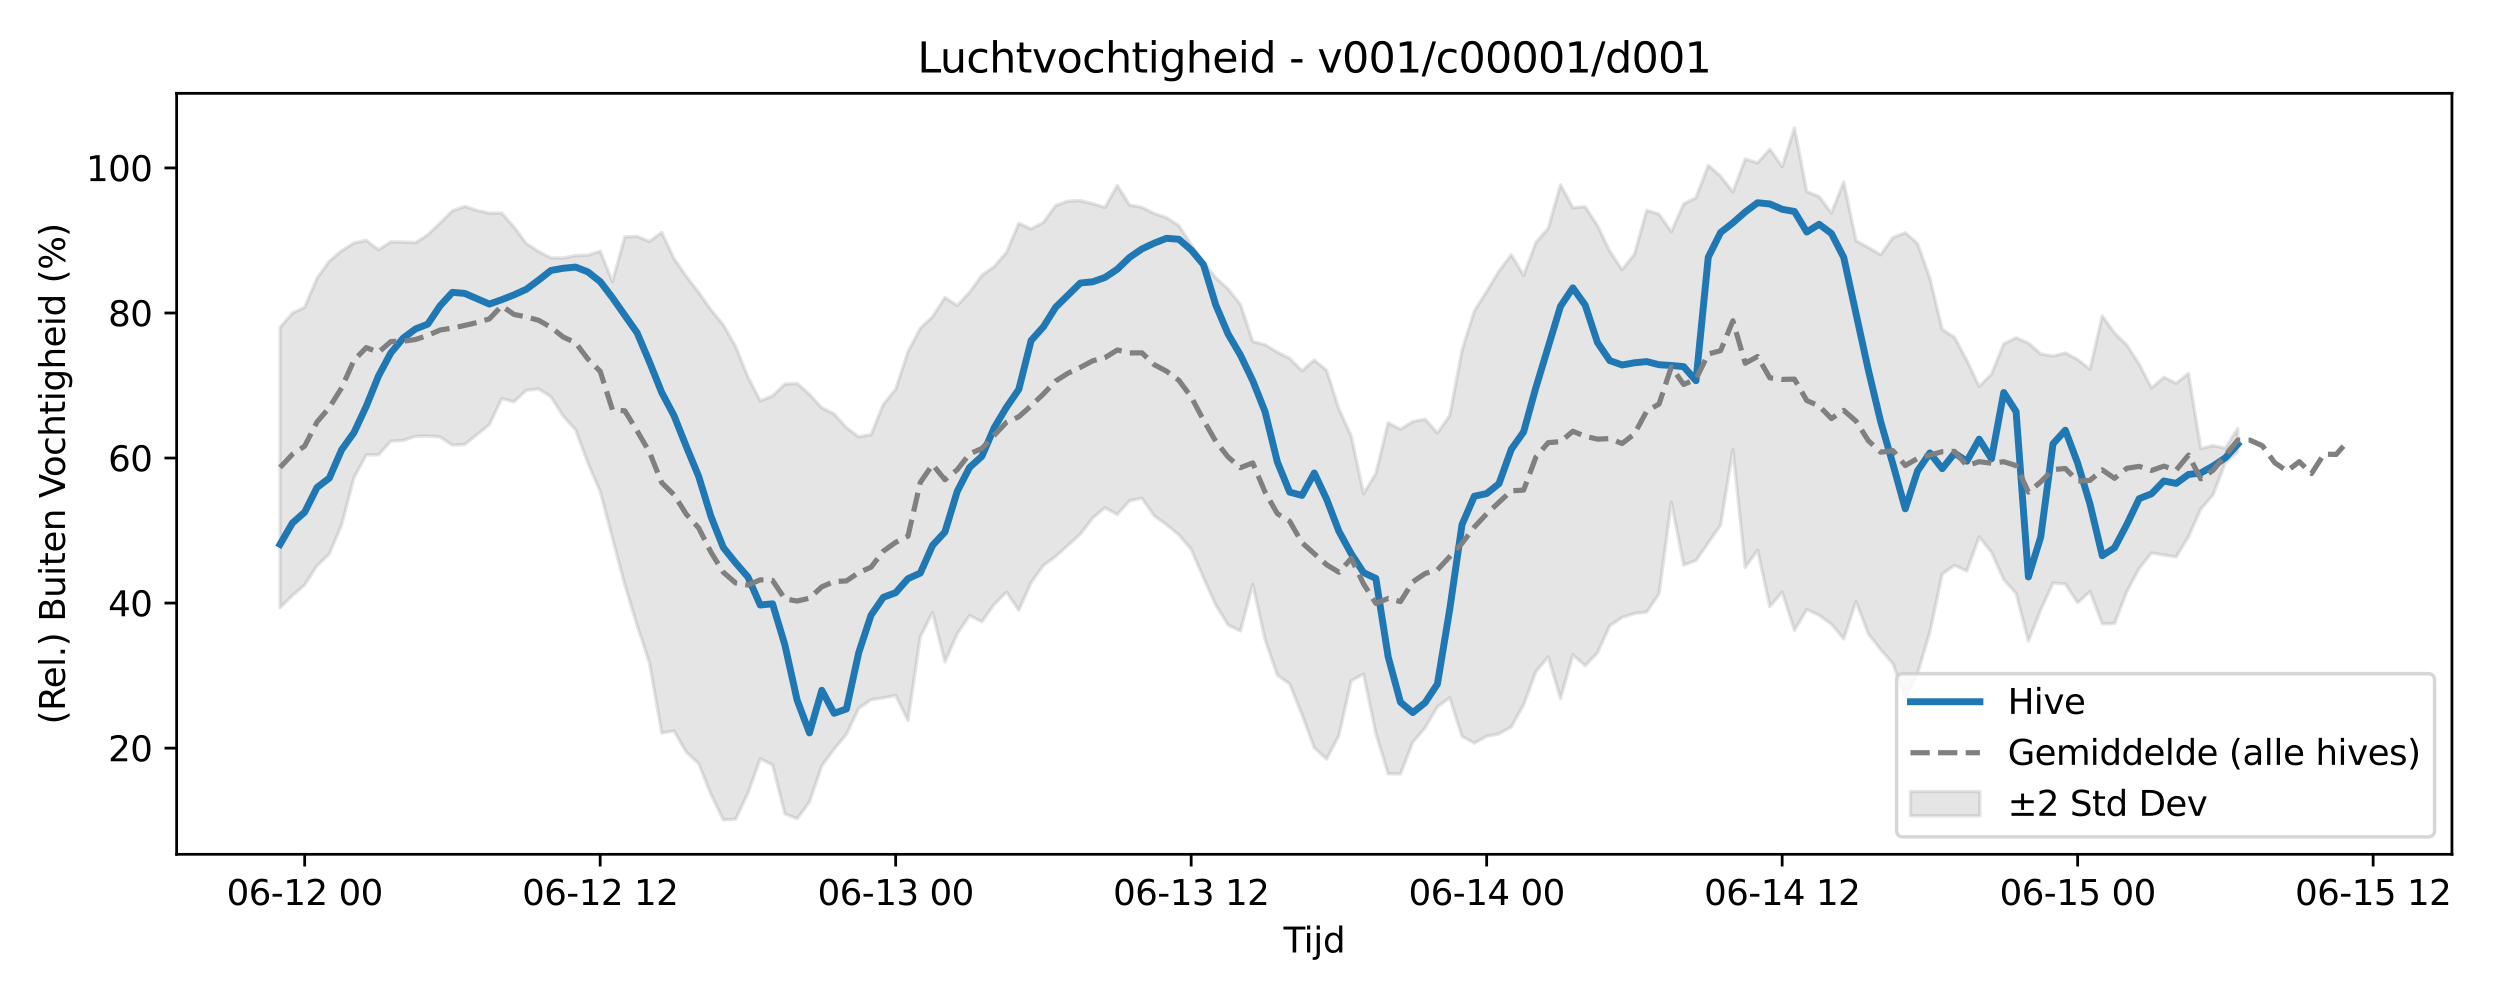 <?xml version="1.0" encoding="utf-8" standalone="no"?>
<!DOCTYPE svg PUBLIC "-//W3C//DTD SVG 1.1//EN"
  "http://www.w3.org/Graphics/SVG/1.1/DTD/svg11.dtd">
<svg xmlns:xlink="http://www.w3.org/1999/xlink" width="720pt" height="288pt" viewBox="0 0 720 288" xmlns="http://www.w3.org/2000/svg" version="1.1">
 <defs>
  <style type="text/css">*{stroke-linejoin: round; stroke-linecap: butt}</style>
 </defs>
 <g id="figure_1">
  <g id="patch_1">
   <path d="M 0 288 
L 720 288 
L 720 0 
L 0 0 
z
" style="fill: #ffffff"/>
  </g>
  <g id="axes_1">
   <g id="patch_2">
    <path d="M 50.87 246.04 
L 706.16 246.04 
L 706.16 26.88 
L 50.87 26.88 
z
" style="fill: #ffffff"/>
   </g>
   <g id="FillBetweenPolyCollection_1">
    <defs>
     <path id="mc185e32920" d="M 80.656 -193.723 
L 80.656 -112.991 
L 84.202 -116.486 
L 87.748 -119.552 
L 91.294 -125.071 
L 94.84 -128.457 
L 98.386 -136.843 
L 101.932 -150.408 
L 105.477 -156.983 
L 109.023 -157.024 
L 112.569 -160.94 
L 116.115 -161.161 
L 119.661 -162.347 
L 123.207 -162.442 
L 126.753 -162.15 
L 130.299 -159.797 
L 133.845 -160.001 
L 137.391 -162.841 
L 140.937 -165.688 
L 144.483 -173.191 
L 148.029 -172.266 
L 151.575 -175.598 
L 155.121 -175.974 
L 158.667 -173.732 
L 162.213 -168.161 
L 165.758 -164.216 
L 169.304 -154.711 
L 172.85 -146.49 
L 176.396 -133.012 
L 179.942 -119.591 
L 183.488 -107.9 
L 187.034 -97.157 
L 190.58 -76.88 
L 194.126 -77.512 
L 197.672 -71.349 
L 201.218 -68.095 
L 204.764 -59.206 
L 208.31 -51.922 
L 211.856 -52.04 
L 215.402 -59.562 
L 218.948 -69.462 
L 222.493 -67.677 
L 226.039 -53.637 
L 229.585 -52.221 
L 233.131 -57.044 
L 236.677 -67.434 
L 240.223 -72.227 
L 243.769 -76.537 
L 247.315 -84.015 
L 250.861 -86.454 
L 254.407 -87.013 
L 257.953 -87.707 
L 261.499 -80.51 
L 265.045 -104.613 
L 268.591 -111.634 
L 272.137 -97.381 
L 275.683 -105.454 
L 279.229 -110.721 
L 282.774 -108.95 
L 286.32 -113.92 
L 289.866 -117.463 
L 293.412 -112.247 
L 296.958 -120.237 
L 300.504 -125.126 
L 304.05 -127.75 
L 307.596 -130.962 
L 311.142 -134.165 
L 314.688 -138.812 
L 318.234 -141.758 
L 321.78 -139.805 
L 325.326 -143.783 
L 328.872 -144.493 
L 332.418 -139.444 
L 335.964 -136.883 
L 339.51 -133.946 
L 343.055 -129.826 
L 346.601 -121.599 
L 350.147 -113.783 
L 353.693 -108.004 
L 357.239 -106.294 
L 360.785 -119.684 
L 364.331 -103.847 
L 367.877 -93.573 
L 371.423 -91 
L 374.969 -82.217 
L 378.515 -72.639 
L 382.061 -69.394 
L 385.607 -76.201 
L 389.153 -91.936 
L 392.699 -93.869 
L 396.245 -76.821 
L 399.79 -65.118 
L 403.336 -65.107 
L 406.882 -74.24 
L 410.428 -78.395 
L 413.974 -84.441 
L 417.52 -87.037 
L 421.066 -75.891 
L 424.612 -73.99 
L 428.158 -75.947 
L 431.704 -76.656 
L 435.25 -78.669 
L 438.796 -84.997 
L 442.342 -94.568 
L 445.888 -98.797 
L 449.434 -86.832 
L 452.98 -99.409 
L 456.526 -96.257 
L 460.071 -100.017 
L 463.617 -107.743 
L 467.163 -110.191 
L 470.709 -111.293 
L 474.255 -111.761 
L 477.801 -116.952 
L 481.347 -143.39 
L 484.893 -125.281 
L 488.439 -126.569 
L 491.985 -131.693 
L 495.531 -136.784 
L 499.077 -158.502 
L 502.623 -124.574 
L 506.169 -129.535 
L 509.715 -113.332 
L 513.261 -117.467 
L 516.806 -106.462 
L 520.352 -112.446 
L 523.898 -110.814 
L 527.444 -108.243 
L 530.99 -104.013 
L 534.536 -114.784 
L 538.082 -105.468 
L 541.628 -100.923 
L 545.174 -96.846 
L 548.72 -86.902 
L 552.266 -94.084 
L 555.812 -105.954 
L 559.358 -122.703 
L 562.904 -125.175 
L 566.45 -123.545 
L 569.996 -133.379 
L 573.542 -128.963 
L 577.087 -121.08 
L 580.633 -117.117 
L 584.179 -103.394 
L 587.725 -112.344 
L 591.271 -120.098 
L 594.817 -119.798 
L 598.363 -114.421 
L 601.909 -117.624 
L 605.455 -108.323 
L 609.001 -108.44 
L 612.547 -117.699 
L 616.093 -124.265 
L 619.639 -128.745 
L 623.185 -128.16 
L 626.731 -127.616 
L 630.277 -133.4 
L 633.823 -141.39 
L 637.368 -145.478 
L 640.914 -154.82 
L 644.46 -157.891 
L 644.46 -164.586 
L 644.46 -164.586 
L 640.914 -158.955 
L 637.368 -159.64 
L 633.823 -158.809 
L 630.277 -180.445 
L 626.731 -177.624 
L 623.185 -179.336 
L 619.639 -176.272 
L 616.093 -183.105 
L 612.547 -188.581 
L 609.001 -192.066 
L 605.455 -197.016 
L 601.909 -181.67 
L 598.363 -184.479 
L 594.817 -186.342 
L 591.271 -185.438 
L 587.725 -186.091 
L 584.179 -189.171 
L 580.633 -190.717 
L 577.087 -188.958 
L 573.542 -180.24 
L 569.996 -176.683 
L 566.45 -184.208 
L 562.904 -190.839 
L 559.358 -193.114 
L 555.812 -207.879 
L 552.266 -217.857 
L 548.72 -220.979 
L 545.174 -219.574 
L 541.628 -214.627 
L 538.082 -216.696 
L 534.536 -218.67 
L 530.99 -235.59 
L 527.444 -226.649 
L 523.898 -231.388 
L 520.352 -232.831 
L 516.806 -251.158 
L 513.261 -239.994 
L 509.715 -245.041 
L 506.169 -241.095 
L 502.623 -242.181 
L 499.077 -232.73 
L 495.531 -237.234 
L 491.985 -240.399 
L 488.439 -231.066 
L 484.893 -229.267 
L 481.347 -221.248 
L 477.801 -226.318 
L 474.255 -227.424 
L 470.709 -214.77 
L 467.163 -210.326 
L 463.617 -215.639 
L 460.071 -223.04 
L 456.526 -228.471 
L 452.98 -228.162 
L 449.434 -234.782 
L 445.888 -222.253 
L 442.342 -218.149 
L 438.796 -208.699 
L 435.25 -214.638 
L 431.704 -209.898 
L 428.158 -204.086 
L 424.612 -198.431 
L 421.066 -187.178 
L 417.52 -168.328 
L 413.974 -163.289 
L 410.428 -167.27 
L 406.882 -166.598 
L 403.336 -164.384 
L 399.79 -166.183 
L 396.245 -151.629 
L 392.699 -145.818 
L 389.153 -162.408 
L 385.607 -170.206 
L 382.061 -181.318 
L 378.515 -184.307 
L 374.969 -181.204 
L 371.423 -184.774 
L 367.877 -186.556 
L 364.331 -188.714 
L 360.785 -189.665 
L 357.239 -200.321 
L 353.693 -204.766 
L 350.147 -207.998 
L 346.601 -212.454 
L 343.055 -217.565 
L 339.51 -223.012 
L 335.964 -225.287 
L 332.418 -226.515 
L 328.872 -228.278 
L 325.326 -228.929 
L 321.78 -234.607 
L 318.234 -228.249 
L 314.688 -229.345 
L 311.142 -230.213 
L 307.596 -230.083 
L 304.05 -228.81 
L 300.504 -223.956 
L 296.958 -222.052 
L 293.412 -223.689 
L 289.866 -215.308 
L 286.32 -211.223 
L 282.774 -208.703 
L 279.229 -203.85 
L 275.683 -200.006 
L 272.137 -202.307 
L 268.591 -196.794 
L 265.045 -193.498 
L 261.499 -186.67 
L 257.953 -175.912 
L 254.407 -171.515 
L 250.861 -162.845 
L 247.315 -162.18 
L 243.769 -164.865 
L 240.223 -168.776 
L 236.677 -170.566 
L 233.131 -174.413 
L 229.585 -177.584 
L 226.039 -177.372 
L 222.493 -173.993 
L 218.948 -172.556 
L 215.402 -179.453 
L 211.856 -188.178 
L 208.31 -194.472 
L 204.764 -198.735 
L 201.218 -203.8 
L 197.672 -208.382 
L 194.126 -213.498 
L 190.58 -221.062 
L 187.034 -218.468 
L 183.488 -219.918 
L 179.942 -219.783 
L 176.396 -206.904 
L 172.85 -215.65 
L 169.304 -214.51 
L 165.758 -214.374 
L 162.213 -213.69 
L 158.667 -213.749 
L 155.121 -215.544 
L 151.575 -217.86 
L 148.029 -222.624 
L 144.483 -226.621 
L 140.937 -226.616 
L 137.391 -227.404 
L 133.845 -228.544 
L 130.299 -227.276 
L 126.753 -223.749 
L 123.207 -220.404 
L 119.661 -218.102 
L 116.115 -218.293 
L 112.569 -218.336 
L 109.023 -216.066 
L 105.477 -218.776 
L 101.932 -218.017 
L 98.386 -215.749 
L 94.84 -212.757 
L 91.294 -207.869 
L 87.748 -199.504 
L 84.202 -197.816 
L 80.656 -193.723 
z
" style="stroke: #808080; stroke-opacity: 0.2"/>
    </defs>
    <g clip-path="url(#p21756d76d4)">
     <use xlink:href="#mc185e32920" x="0" y="288" style="fill: #808080; fill-opacity: 0.2; stroke: #808080; stroke-opacity: 0.2"/>
    </g>
   </g>
   <g id="matplotlib.axis_1">
    <g id="xtick_1">
     <g id="line2d_1">
      <defs>
       <path id="meaa0212bc0" d="M 0 0 
L 0 3.5 
" style="stroke: #000000; stroke-width: 0.8"/>
      </defs>
      <g>
       <use xlink:href="#meaa0212bc0" x="87.748" y="246.04" style="stroke: #000000; stroke-width: 0.8"/>
      </g>
     </g>
     <g id="text_1">
      <!-- 06-12 00 -->
      <g transform="translate(65.267 260.638) scale(0.1 -0.1)">
       <defs>
        <path id="DejaVuSans-30" d="M 2034 4250 
Q 1547 4250 1301 3770 
Q 1056 3291 1056 2328 
Q 1056 1369 1301 889 
Q 1547 409 2034 409 
Q 2525 409 2770 889 
Q 3016 1369 3016 2328 
Q 3016 3291 2770 3770 
Q 2525 4250 2034 4250 
z
M 2034 4750 
Q 2819 4750 3233 4129 
Q 3647 3509 3647 2328 
Q 3647 1150 3233 529 
Q 2819 -91 2034 -91 
Q 1250 -91 836 529 
Q 422 1150 422 2328 
Q 422 3509 836 4129 
Q 1250 4750 2034 4750 
z
" transform="scale(0.016)"/>
        <path id="DejaVuSans-36" d="M 2113 2584 
Q 1688 2584 1439 2293 
Q 1191 2003 1191 1497 
Q 1191 994 1439 701 
Q 1688 409 2113 409 
Q 2538 409 2786 701 
Q 3034 994 3034 1497 
Q 3034 2003 2786 2293 
Q 2538 2584 2113 2584 
z
M 3366 4563 
L 3366 3988 
Q 3128 4100 2886 4159 
Q 2644 4219 2406 4219 
Q 1781 4219 1451 3797 
Q 1122 3375 1075 2522 
Q 1259 2794 1537 2939 
Q 1816 3084 2150 3084 
Q 2853 3084 3261 2657 
Q 3669 2231 3669 1497 
Q 3669 778 3244 343 
Q 2819 -91 2113 -91 
Q 1303 -91 875 529 
Q 447 1150 447 2328 
Q 447 3434 972 4092 
Q 1497 4750 2381 4750 
Q 2619 4750 2861 4703 
Q 3103 4656 3366 4563 
z
" transform="scale(0.016)"/>
        <path id="DejaVuSans-2d" d="M 313 2009 
L 1997 2009 
L 1997 1497 
L 313 1497 
L 313 2009 
z
" transform="scale(0.016)"/>
        <path id="DejaVuSans-31" d="M 794 531 
L 1825 531 
L 1825 4091 
L 703 3866 
L 703 4441 
L 1819 4666 
L 2450 4666 
L 2450 531 
L 3481 531 
L 3481 0 
L 794 0 
L 794 531 
z
" transform="scale(0.016)"/>
        <path id="DejaVuSans-32" d="M 1228 531 
L 3431 531 
L 3431 0 
L 469 0 
L 469 531 
Q 828 903 1448 1529 
Q 2069 2156 2228 2338 
Q 2531 2678 2651 2914 
Q 2772 3150 2772 3378 
Q 2772 3750 2511 3984 
Q 2250 4219 1831 4219 
Q 1534 4219 1204 4116 
Q 875 4013 500 3803 
L 500 4441 
Q 881 4594 1212 4672 
Q 1544 4750 1819 4750 
Q 2544 4750 2975 4387 
Q 3406 4025 3406 3419 
Q 3406 3131 3298 2873 
Q 3191 2616 2906 2266 
Q 2828 2175 2409 1742 
Q 1991 1309 1228 531 
z
" transform="scale(0.016)"/>
        <path id="DejaVuSans-20" transform="scale(0.016)"/>
       </defs>
       <use xlink:href="#DejaVuSans-30"/>
       <use xlink:href="#DejaVuSans-36" transform="translate(63.623 0)"/>
       <use xlink:href="#DejaVuSans-2d" transform="translate(127.246 0)"/>
       <use xlink:href="#DejaVuSans-31" transform="translate(163.33 0)"/>
       <use xlink:href="#DejaVuSans-32" transform="translate(226.953 0)"/>
       <use xlink:href="#DejaVuSans-20" transform="translate(290.576 0)"/>
       <use xlink:href="#DejaVuSans-30" transform="translate(322.363 0)"/>
       <use xlink:href="#DejaVuSans-30" transform="translate(385.986 0)"/>
      </g>
     </g>
    </g>
    <g id="xtick_2">
     <g id="line2d_2">
      <g>
       <use xlink:href="#meaa0212bc0" x="172.85" y="246.04" style="stroke: #000000; stroke-width: 0.8"/>
      </g>
     </g>
     <g id="text_2">
      <!-- 06-12 12 -->
      <g transform="translate(150.37 260.638) scale(0.1 -0.1)">
       <use xlink:href="#DejaVuSans-30"/>
       <use xlink:href="#DejaVuSans-36" transform="translate(63.623 0)"/>
       <use xlink:href="#DejaVuSans-2d" transform="translate(127.246 0)"/>
       <use xlink:href="#DejaVuSans-31" transform="translate(163.33 0)"/>
       <use xlink:href="#DejaVuSans-32" transform="translate(226.953 0)"/>
       <use xlink:href="#DejaVuSans-20" transform="translate(290.576 0)"/>
       <use xlink:href="#DejaVuSans-31" transform="translate(322.363 0)"/>
       <use xlink:href="#DejaVuSans-32" transform="translate(385.986 0)"/>
      </g>
     </g>
    </g>
    <g id="xtick_3">
     <g id="line2d_3">
      <g>
       <use xlink:href="#meaa0212bc0" x="257.953" y="246.04" style="stroke: #000000; stroke-width: 0.8"/>
      </g>
     </g>
     <g id="text_3">
      <!-- 06-13 00 -->
      <g transform="translate(235.472 260.638) scale(0.1 -0.1)">
       <defs>
        <path id="DejaVuSans-33" d="M 2597 2516 
Q 3050 2419 3304 2112 
Q 3559 1806 3559 1356 
Q 3559 666 3084 287 
Q 2609 -91 1734 -91 
Q 1441 -91 1130 -33 
Q 819 25 488 141 
L 488 750 
Q 750 597 1062 519 
Q 1375 441 1716 441 
Q 2309 441 2620 675 
Q 2931 909 2931 1356 
Q 2931 1769 2642 2001 
Q 2353 2234 1838 2234 
L 1294 2234 
L 1294 2753 
L 1863 2753 
Q 2328 2753 2575 2939 
Q 2822 3125 2822 3475 
Q 2822 3834 2567 4026 
Q 2313 4219 1838 4219 
Q 1578 4219 1281 4162 
Q 984 4106 628 3988 
L 628 4550 
Q 988 4650 1302 4700 
Q 1616 4750 1894 4750 
Q 2613 4750 3031 4423 
Q 3450 4097 3450 3541 
Q 3450 3153 3228 2886 
Q 3006 2619 2597 2516 
z
" transform="scale(0.016)"/>
       </defs>
       <use xlink:href="#DejaVuSans-30"/>
       <use xlink:href="#DejaVuSans-36" transform="translate(63.623 0)"/>
       <use xlink:href="#DejaVuSans-2d" transform="translate(127.246 0)"/>
       <use xlink:href="#DejaVuSans-31" transform="translate(163.33 0)"/>
       <use xlink:href="#DejaVuSans-33" transform="translate(226.953 0)"/>
       <use xlink:href="#DejaVuSans-20" transform="translate(290.576 0)"/>
       <use xlink:href="#DejaVuSans-30" transform="translate(322.363 0)"/>
       <use xlink:href="#DejaVuSans-30" transform="translate(385.986 0)"/>
      </g>
     </g>
    </g>
    <g id="xtick_4">
     <g id="line2d_4">
      <g>
       <use xlink:href="#meaa0212bc0" x="343.055" y="246.04" style="stroke: #000000; stroke-width: 0.8"/>
      </g>
     </g>
     <g id="text_4">
      <!-- 06-13 12 -->
      <g transform="translate(320.575 260.638) scale(0.1 -0.1)">
       <use xlink:href="#DejaVuSans-30"/>
       <use xlink:href="#DejaVuSans-36" transform="translate(63.623 0)"/>
       <use xlink:href="#DejaVuSans-2d" transform="translate(127.246 0)"/>
       <use xlink:href="#DejaVuSans-31" transform="translate(163.33 0)"/>
       <use xlink:href="#DejaVuSans-33" transform="translate(226.953 0)"/>
       <use xlink:href="#DejaVuSans-20" transform="translate(290.576 0)"/>
       <use xlink:href="#DejaVuSans-31" transform="translate(322.363 0)"/>
       <use xlink:href="#DejaVuSans-32" transform="translate(385.986 0)"/>
      </g>
     </g>
    </g>
    <g id="xtick_5">
     <g id="line2d_5">
      <g>
       <use xlink:href="#meaa0212bc0" x="428.158" y="246.04" style="stroke: #000000; stroke-width: 0.8"/>
      </g>
     </g>
     <g id="text_5">
      <!-- 06-14 00 -->
      <g transform="translate(405.678 260.638) scale(0.1 -0.1)">
       <defs>
        <path id="DejaVuSans-34" d="M 2419 4116 
L 825 1625 
L 2419 1625 
L 2419 4116 
z
M 2253 4666 
L 3047 4666 
L 3047 1625 
L 3713 1625 
L 3713 1100 
L 3047 1100 
L 3047 0 
L 2419 0 
L 2419 1100 
L 313 1100 
L 313 1709 
L 2253 4666 
z
" transform="scale(0.016)"/>
       </defs>
       <use xlink:href="#DejaVuSans-30"/>
       <use xlink:href="#DejaVuSans-36" transform="translate(63.623 0)"/>
       <use xlink:href="#DejaVuSans-2d" transform="translate(127.246 0)"/>
       <use xlink:href="#DejaVuSans-31" transform="translate(163.33 0)"/>
       <use xlink:href="#DejaVuSans-34" transform="translate(226.953 0)"/>
       <use xlink:href="#DejaVuSans-20" transform="translate(290.576 0)"/>
       <use xlink:href="#DejaVuSans-30" transform="translate(322.363 0)"/>
       <use xlink:href="#DejaVuSans-30" transform="translate(385.986 0)"/>
      </g>
     </g>
    </g>
    <g id="xtick_6">
     <g id="line2d_6">
      <g>
       <use xlink:href="#meaa0212bc0" x="513.261" y="246.04" style="stroke: #000000; stroke-width: 0.8"/>
      </g>
     </g>
     <g id="text_6">
      <!-- 06-14 12 -->
      <g transform="translate(490.78 260.638) scale(0.1 -0.1)">
       <use xlink:href="#DejaVuSans-30"/>
       <use xlink:href="#DejaVuSans-36" transform="translate(63.623 0)"/>
       <use xlink:href="#DejaVuSans-2d" transform="translate(127.246 0)"/>
       <use xlink:href="#DejaVuSans-31" transform="translate(163.33 0)"/>
       <use xlink:href="#DejaVuSans-34" transform="translate(226.953 0)"/>
       <use xlink:href="#DejaVuSans-20" transform="translate(290.576 0)"/>
       <use xlink:href="#DejaVuSans-31" transform="translate(322.363 0)"/>
       <use xlink:href="#DejaVuSans-32" transform="translate(385.986 0)"/>
      </g>
     </g>
    </g>
    <g id="xtick_7">
     <g id="line2d_7">
      <g>
       <use xlink:href="#meaa0212bc0" x="598.363" y="246.04" style="stroke: #000000; stroke-width: 0.8"/>
      </g>
     </g>
     <g id="text_7">
      <!-- 06-15 00 -->
      <g transform="translate(575.883 260.638) scale(0.1 -0.1)">
       <defs>
        <path id="DejaVuSans-35" d="M 691 4666 
L 3169 4666 
L 3169 4134 
L 1269 4134 
L 1269 2991 
Q 1406 3038 1543 3061 
Q 1681 3084 1819 3084 
Q 2600 3084 3056 2656 
Q 3513 2228 3513 1497 
Q 3513 744 3044 326 
Q 2575 -91 1722 -91 
Q 1428 -91 1123 -41 
Q 819 9 494 109 
L 494 744 
Q 775 591 1075 516 
Q 1375 441 1709 441 
Q 2250 441 2565 725 
Q 2881 1009 2881 1497 
Q 2881 1984 2565 2268 
Q 2250 2553 1709 2553 
Q 1456 2553 1204 2497 
Q 953 2441 691 2322 
L 691 4666 
z
" transform="scale(0.016)"/>
       </defs>
       <use xlink:href="#DejaVuSans-30"/>
       <use xlink:href="#DejaVuSans-36" transform="translate(63.623 0)"/>
       <use xlink:href="#DejaVuSans-2d" transform="translate(127.246 0)"/>
       <use xlink:href="#DejaVuSans-31" transform="translate(163.33 0)"/>
       <use xlink:href="#DejaVuSans-35" transform="translate(226.953 0)"/>
       <use xlink:href="#DejaVuSans-20" transform="translate(290.576 0)"/>
       <use xlink:href="#DejaVuSans-30" transform="translate(322.363 0)"/>
       <use xlink:href="#DejaVuSans-30" transform="translate(385.986 0)"/>
      </g>
     </g>
    </g>
    <g id="xtick_8">
     <g id="line2d_8">
      <g>
       <use xlink:href="#meaa0212bc0" x="683.466" y="246.04" style="stroke: #000000; stroke-width: 0.8"/>
      </g>
     </g>
     <g id="text_8">
      <!-- 06-15 12 -->
      <g transform="translate(660.985 260.638) scale(0.1 -0.1)">
       <use xlink:href="#DejaVuSans-30"/>
       <use xlink:href="#DejaVuSans-36" transform="translate(63.623 0)"/>
       <use xlink:href="#DejaVuSans-2d" transform="translate(127.246 0)"/>
       <use xlink:href="#DejaVuSans-31" transform="translate(163.33 0)"/>
       <use xlink:href="#DejaVuSans-35" transform="translate(226.953 0)"/>
       <use xlink:href="#DejaVuSans-20" transform="translate(290.576 0)"/>
       <use xlink:href="#DejaVuSans-31" transform="translate(322.363 0)"/>
       <use xlink:href="#DejaVuSans-32" transform="translate(385.986 0)"/>
      </g>
     </g>
    </g>
    <g id="text_9">
     <!-- Tijd -->
     <g transform="translate(369.665 274.317) scale(0.1 -0.1)">
      <defs>
       <path id="DejaVuSans-54" d="M -19 4666 
L 3928 4666 
L 3928 4134 
L 2272 4134 
L 2272 0 
L 1638 0 
L 1638 4134 
L -19 4134 
L -19 4666 
z
" transform="scale(0.016)"/>
       <path id="DejaVuSans-69" d="M 603 3500 
L 1178 3500 
L 1178 0 
L 603 0 
L 603 3500 
z
M 603 4863 
L 1178 4863 
L 1178 4134 
L 603 4134 
L 603 4863 
z
" transform="scale(0.016)"/>
       <path id="DejaVuSans-6a" d="M 603 3500 
L 1178 3500 
L 1178 -63 
Q 1178 -731 923 -1031 
Q 669 -1331 103 -1331 
L -116 -1331 
L -116 -844 
L 38 -844 
Q 366 -844 484 -692 
Q 603 -541 603 -63 
L 603 3500 
z
M 603 4863 
L 1178 4863 
L 1178 4134 
L 603 4134 
L 603 4863 
z
" transform="scale(0.016)"/>
       <path id="DejaVuSans-64" d="M 2906 2969 
L 2906 4863 
L 3481 4863 
L 3481 0 
L 2906 0 
L 2906 525 
Q 2725 213 2448 61 
Q 2172 -91 1784 -91 
Q 1150 -91 751 415 
Q 353 922 353 1747 
Q 353 2572 751 3078 
Q 1150 3584 1784 3584 
Q 2172 3584 2448 3432 
Q 2725 3281 2906 2969 
z
M 947 1747 
Q 947 1113 1208 752 
Q 1469 391 1925 391 
Q 2381 391 2643 752 
Q 2906 1113 2906 1747 
Q 2906 2381 2643 2742 
Q 2381 3103 1925 3103 
Q 1469 3103 1208 2742 
Q 947 2381 947 1747 
z
" transform="scale(0.016)"/>
      </defs>
      <use xlink:href="#DejaVuSans-54"/>
      <use xlink:href="#DejaVuSans-69" transform="translate(57.959 0)"/>
      <use xlink:href="#DejaVuSans-6a" transform="translate(85.742 0)"/>
      <use xlink:href="#DejaVuSans-64" transform="translate(113.525 0)"/>
     </g>
    </g>
   </g>
   <g id="matplotlib.axis_2">
    <g id="ytick_1">
     <g id="line2d_9">
      <defs>
       <path id="ma74f9dc35c" d="M 0 0 
L -3.5 0 
" style="stroke: #000000; stroke-width: 0.8"/>
      </defs>
      <g>
       <use xlink:href="#ma74f9dc35c" x="50.87" y="215.455" style="stroke: #000000; stroke-width: 0.8"/>
      </g>
     </g>
     <g id="text_10">
      <!-- 20 -->
      <g transform="translate(31.145 219.254) scale(0.1 -0.1)">
       <use xlink:href="#DejaVuSans-32"/>
       <use xlink:href="#DejaVuSans-30" transform="translate(63.623 0)"/>
      </g>
     </g>
    </g>
    <g id="ytick_2">
     <g id="line2d_10">
      <g>
       <use xlink:href="#ma74f9dc35c" x="50.87" y="173.684" style="stroke: #000000; stroke-width: 0.8"/>
      </g>
     </g>
     <g id="text_11">
      <!-- 40 -->
      <g transform="translate(31.145 177.483) scale(0.1 -0.1)">
       <use xlink:href="#DejaVuSans-34"/>
       <use xlink:href="#DejaVuSans-30" transform="translate(63.623 0)"/>
      </g>
     </g>
    </g>
    <g id="ytick_3">
     <g id="line2d_11">
      <g>
       <use xlink:href="#ma74f9dc35c" x="50.87" y="131.913" style="stroke: #000000; stroke-width: 0.8"/>
      </g>
     </g>
     <g id="text_12">
      <!-- 60 -->
      <g transform="translate(31.145 135.712) scale(0.1 -0.1)">
       <use xlink:href="#DejaVuSans-36"/>
       <use xlink:href="#DejaVuSans-30" transform="translate(63.623 0)"/>
      </g>
     </g>
    </g>
    <g id="ytick_4">
     <g id="line2d_12">
      <g>
       <use xlink:href="#ma74f9dc35c" x="50.87" y="90.142" style="stroke: #000000; stroke-width: 0.8"/>
      </g>
     </g>
     <g id="text_13">
      <!-- 80 -->
      <g transform="translate(31.145 93.941) scale(0.1 -0.1)">
       <defs>
        <path id="DejaVuSans-38" d="M 2034 2216 
Q 1584 2216 1326 1975 
Q 1069 1734 1069 1313 
Q 1069 891 1326 650 
Q 1584 409 2034 409 
Q 2484 409 2743 651 
Q 3003 894 3003 1313 
Q 3003 1734 2745 1975 
Q 2488 2216 2034 2216 
z
M 1403 2484 
Q 997 2584 770 2862 
Q 544 3141 544 3541 
Q 544 4100 942 4425 
Q 1341 4750 2034 4750 
Q 2731 4750 3128 4425 
Q 3525 4100 3525 3541 
Q 3525 3141 3298 2862 
Q 3072 2584 2669 2484 
Q 3125 2378 3379 2068 
Q 3634 1759 3634 1313 
Q 3634 634 3220 271 
Q 2806 -91 2034 -91 
Q 1263 -91 848 271 
Q 434 634 434 1313 
Q 434 1759 690 2068 
Q 947 2378 1403 2484 
z
M 1172 3481 
Q 1172 3119 1398 2916 
Q 1625 2713 2034 2713 
Q 2441 2713 2670 2916 
Q 2900 3119 2900 3481 
Q 2900 3844 2670 4047 
Q 2441 4250 2034 4250 
Q 1625 4250 1398 4047 
Q 1172 3844 1172 3481 
z
" transform="scale(0.016)"/>
       </defs>
       <use xlink:href="#DejaVuSans-38"/>
       <use xlink:href="#DejaVuSans-30" transform="translate(63.623 0)"/>
      </g>
     </g>
    </g>
    <g id="ytick_5">
     <g id="line2d_13">
      <g>
       <use xlink:href="#ma74f9dc35c" x="50.87" y="48.371" style="stroke: #000000; stroke-width: 0.8"/>
      </g>
     </g>
     <g id="text_14">
      <!-- 100 -->
      <g transform="translate(24.782 52.17) scale(0.1 -0.1)">
       <use xlink:href="#DejaVuSans-31"/>
       <use xlink:href="#DejaVuSans-30" transform="translate(63.623 0)"/>
       <use xlink:href="#DejaVuSans-30" transform="translate(127.246 0)"/>
      </g>
     </g>
    </g>
    <g id="text_15">
     <!-- (Rel.) Buiten Vochtigheid (%) -->
     <g transform="translate(18.703 208.621) rotate(-90) scale(0.1 -0.1)">
      <defs>
       <path id="DejaVuSans-28" d="M 1984 4856 
Q 1566 4138 1362 3434 
Q 1159 2731 1159 2009 
Q 1159 1288 1364 580 
Q 1569 -128 1984 -844 
L 1484 -844 
Q 1016 -109 783 600 
Q 550 1309 550 2009 
Q 550 2706 781 3412 
Q 1013 4119 1484 4856 
L 1984 4856 
z
" transform="scale(0.016)"/>
       <path id="DejaVuSans-52" d="M 2841 2188 
Q 3044 2119 3236 1894 
Q 3428 1669 3622 1275 
L 4263 0 
L 3584 0 
L 2988 1197 
Q 2756 1666 2539 1819 
Q 2322 1972 1947 1972 
L 1259 1972 
L 1259 0 
L 628 0 
L 628 4666 
L 2053 4666 
Q 2853 4666 3247 4331 
Q 3641 3997 3641 3322 
Q 3641 2881 3436 2590 
Q 3231 2300 2841 2188 
z
M 1259 4147 
L 1259 2491 
L 2053 2491 
Q 2509 2491 2742 2702 
Q 2975 2913 2975 3322 
Q 2975 3731 2742 3939 
Q 2509 4147 2053 4147 
L 1259 4147 
z
" transform="scale(0.016)"/>
       <path id="DejaVuSans-65" d="M 3597 1894 
L 3597 1613 
L 953 1613 
Q 991 1019 1311 708 
Q 1631 397 2203 397 
Q 2534 397 2845 478 
Q 3156 559 3463 722 
L 3463 178 
Q 3153 47 2828 -22 
Q 2503 -91 2169 -91 
Q 1331 -91 842 396 
Q 353 884 353 1716 
Q 353 2575 817 3079 
Q 1281 3584 2069 3584 
Q 2775 3584 3186 3129 
Q 3597 2675 3597 1894 
z
M 3022 2063 
Q 3016 2534 2758 2815 
Q 2500 3097 2075 3097 
Q 1594 3097 1305 2825 
Q 1016 2553 972 2059 
L 3022 2063 
z
" transform="scale(0.016)"/>
       <path id="DejaVuSans-6c" d="M 603 4863 
L 1178 4863 
L 1178 0 
L 603 0 
L 603 4863 
z
" transform="scale(0.016)"/>
       <path id="DejaVuSans-2e" d="M 684 794 
L 1344 794 
L 1344 0 
L 684 0 
L 684 794 
z
" transform="scale(0.016)"/>
       <path id="DejaVuSans-29" d="M 513 4856 
L 1013 4856 
Q 1481 4119 1714 3412 
Q 1947 2706 1947 2009 
Q 1947 1309 1714 600 
Q 1481 -109 1013 -844 
L 513 -844 
Q 928 -128 1133 580 
Q 1338 1288 1338 2009 
Q 1338 2731 1133 3434 
Q 928 4138 513 4856 
z
" transform="scale(0.016)"/>
       <path id="DejaVuSans-42" d="M 1259 2228 
L 1259 519 
L 2272 519 
Q 2781 519 3026 730 
Q 3272 941 3272 1375 
Q 3272 1813 3026 2020 
Q 2781 2228 2272 2228 
L 1259 2228 
z
M 1259 4147 
L 1259 2741 
L 2194 2741 
Q 2656 2741 2882 2914 
Q 3109 3088 3109 3444 
Q 3109 3797 2882 3972 
Q 2656 4147 2194 4147 
L 1259 4147 
z
M 628 4666 
L 2241 4666 
Q 2963 4666 3353 4366 
Q 3744 4066 3744 3513 
Q 3744 3084 3544 2831 
Q 3344 2578 2956 2516 
Q 3422 2416 3680 2098 
Q 3938 1781 3938 1306 
Q 3938 681 3513 340 
Q 3088 0 2303 0 
L 628 0 
L 628 4666 
z
" transform="scale(0.016)"/>
       <path id="DejaVuSans-75" d="M 544 1381 
L 544 3500 
L 1119 3500 
L 1119 1403 
Q 1119 906 1312 657 
Q 1506 409 1894 409 
Q 2359 409 2629 706 
Q 2900 1003 2900 1516 
L 2900 3500 
L 3475 3500 
L 3475 0 
L 2900 0 
L 2900 538 
Q 2691 219 2414 64 
Q 2138 -91 1772 -91 
Q 1169 -91 856 284 
Q 544 659 544 1381 
z
M 1991 3584 
L 1991 3584 
z
" transform="scale(0.016)"/>
       <path id="DejaVuSans-74" d="M 1172 4494 
L 1172 3500 
L 2356 3500 
L 2356 3053 
L 1172 3053 
L 1172 1153 
Q 1172 725 1289 603 
Q 1406 481 1766 481 
L 2356 481 
L 2356 0 
L 1766 0 
Q 1100 0 847 248 
Q 594 497 594 1153 
L 594 3053 
L 172 3053 
L 172 3500 
L 594 3500 
L 594 4494 
L 1172 4494 
z
" transform="scale(0.016)"/>
       <path id="DejaVuSans-6e" d="M 3513 2113 
L 3513 0 
L 2938 0 
L 2938 2094 
Q 2938 2591 2744 2837 
Q 2550 3084 2163 3084 
Q 1697 3084 1428 2787 
Q 1159 2491 1159 1978 
L 1159 0 
L 581 0 
L 581 3500 
L 1159 3500 
L 1159 2956 
Q 1366 3272 1645 3428 
Q 1925 3584 2291 3584 
Q 2894 3584 3203 3211 
Q 3513 2838 3513 2113 
z
" transform="scale(0.016)"/>
       <path id="DejaVuSans-56" d="M 1831 0 
L 50 4666 
L 709 4666 
L 2188 738 
L 3669 4666 
L 4325 4666 
L 2547 0 
L 1831 0 
z
" transform="scale(0.016)"/>
       <path id="DejaVuSans-6f" d="M 1959 3097 
Q 1497 3097 1228 2736 
Q 959 2375 959 1747 
Q 959 1119 1226 758 
Q 1494 397 1959 397 
Q 2419 397 2687 759 
Q 2956 1122 2956 1747 
Q 2956 2369 2687 2733 
Q 2419 3097 1959 3097 
z
M 1959 3584 
Q 2709 3584 3137 3096 
Q 3566 2609 3566 1747 
Q 3566 888 3137 398 
Q 2709 -91 1959 -91 
Q 1206 -91 779 398 
Q 353 888 353 1747 
Q 353 2609 779 3096 
Q 1206 3584 1959 3584 
z
" transform="scale(0.016)"/>
       <path id="DejaVuSans-63" d="M 3122 3366 
L 3122 2828 
Q 2878 2963 2633 3030 
Q 2388 3097 2138 3097 
Q 1578 3097 1268 2742 
Q 959 2388 959 1747 
Q 959 1106 1268 751 
Q 1578 397 2138 397 
Q 2388 397 2633 464 
Q 2878 531 3122 666 
L 3122 134 
Q 2881 22 2623 -34 
Q 2366 -91 2075 -91 
Q 1284 -91 818 406 
Q 353 903 353 1747 
Q 353 2603 823 3093 
Q 1294 3584 2113 3584 
Q 2378 3584 2631 3529 
Q 2884 3475 3122 3366 
z
" transform="scale(0.016)"/>
       <path id="DejaVuSans-68" d="M 3513 2113 
L 3513 0 
L 2938 0 
L 2938 2094 
Q 2938 2591 2744 2837 
Q 2550 3084 2163 3084 
Q 1697 3084 1428 2787 
Q 1159 2491 1159 1978 
L 1159 0 
L 581 0 
L 581 4863 
L 1159 4863 
L 1159 2956 
Q 1366 3272 1645 3428 
Q 1925 3584 2291 3584 
Q 2894 3584 3203 3211 
Q 3513 2838 3513 2113 
z
" transform="scale(0.016)"/>
       <path id="DejaVuSans-67" d="M 2906 1791 
Q 2906 2416 2648 2759 
Q 2391 3103 1925 3103 
Q 1463 3103 1205 2759 
Q 947 2416 947 1791 
Q 947 1169 1205 825 
Q 1463 481 1925 481 
Q 2391 481 2648 825 
Q 2906 1169 2906 1791 
z
M 3481 434 
Q 3481 -459 3084 -895 
Q 2688 -1331 1869 -1331 
Q 1566 -1331 1297 -1286 
Q 1028 -1241 775 -1147 
L 775 -588 
Q 1028 -725 1275 -790 
Q 1522 -856 1778 -856 
Q 2344 -856 2625 -561 
Q 2906 -266 2906 331 
L 2906 616 
Q 2728 306 2450 153 
Q 2172 0 1784 0 
Q 1141 0 747 490 
Q 353 981 353 1791 
Q 353 2603 747 3093 
Q 1141 3584 1784 3584 
Q 2172 3584 2450 3431 
Q 2728 3278 2906 2969 
L 2906 3500 
L 3481 3500 
L 3481 434 
z
" transform="scale(0.016)"/>
       <path id="DejaVuSans-25" d="M 4653 2053 
Q 4381 2053 4226 1822 
Q 4072 1591 4072 1178 
Q 4072 772 4226 539 
Q 4381 306 4653 306 
Q 4919 306 5073 539 
Q 5228 772 5228 1178 
Q 5228 1588 5073 1820 
Q 4919 2053 4653 2053 
z
M 4653 2450 
Q 5147 2450 5437 2106 
Q 5728 1763 5728 1178 
Q 5728 594 5436 251 
Q 5144 -91 4653 -91 
Q 4153 -91 3862 251 
Q 3572 594 3572 1178 
Q 3572 1766 3864 2108 
Q 4156 2450 4653 2450 
z
M 1428 4353 
Q 1159 4353 1004 4120 
Q 850 3888 850 3481 
Q 850 3069 1003 2837 
Q 1156 2606 1428 2606 
Q 1700 2606 1854 2837 
Q 2009 3069 2009 3481 
Q 2009 3884 1853 4118 
Q 1697 4353 1428 4353 
z
M 4250 4750 
L 4750 4750 
L 1831 -91 
L 1331 -91 
L 4250 4750 
z
M 1428 4750 
Q 1922 4750 2215 4408 
Q 2509 4066 2509 3481 
Q 2509 2891 2217 2550 
Q 1925 2209 1428 2209 
Q 931 2209 642 2551 
Q 353 2894 353 3481 
Q 353 4063 643 4406 
Q 934 4750 1428 4750 
z
" transform="scale(0.016)"/>
      </defs>
      <use xlink:href="#DejaVuSans-28"/>
      <use xlink:href="#DejaVuSans-52" transform="translate(39.014 0)"/>
      <use xlink:href="#DejaVuSans-65" transform="translate(103.996 0)"/>
      <use xlink:href="#DejaVuSans-6c" transform="translate(165.52 0)"/>
      <use xlink:href="#DejaVuSans-2e" transform="translate(193.303 0)"/>
      <use xlink:href="#DejaVuSans-29" transform="translate(225.09 0)"/>
      <use xlink:href="#DejaVuSans-20" transform="translate(264.104 0)"/>
      <use xlink:href="#DejaVuSans-42" transform="translate(295.891 0)"/>
      <use xlink:href="#DejaVuSans-75" transform="translate(364.494 0)"/>
      <use xlink:href="#DejaVuSans-69" transform="translate(427.873 0)"/>
      <use xlink:href="#DejaVuSans-74" transform="translate(455.656 0)"/>
      <use xlink:href="#DejaVuSans-65" transform="translate(494.865 0)"/>
      <use xlink:href="#DejaVuSans-6e" transform="translate(556.389 0)"/>
      <use xlink:href="#DejaVuSans-20" transform="translate(619.768 0)"/>
      <use xlink:href="#DejaVuSans-56" transform="translate(651.555 0)"/>
      <use xlink:href="#DejaVuSans-6f" transform="translate(712.213 0)"/>
      <use xlink:href="#DejaVuSans-63" transform="translate(773.395 0)"/>
      <use xlink:href="#DejaVuSans-68" transform="translate(828.375 0)"/>
      <use xlink:href="#DejaVuSans-74" transform="translate(891.754 0)"/>
      <use xlink:href="#DejaVuSans-69" transform="translate(930.963 0)"/>
      <use xlink:href="#DejaVuSans-67" transform="translate(958.746 0)"/>
      <use xlink:href="#DejaVuSans-68" transform="translate(1022.223 0)"/>
      <use xlink:href="#DejaVuSans-65" transform="translate(1085.602 0)"/>
      <use xlink:href="#DejaVuSans-69" transform="translate(1147.125 0)"/>
      <use xlink:href="#DejaVuSans-64" transform="translate(1174.908 0)"/>
      <use xlink:href="#DejaVuSans-20" transform="translate(1238.385 0)"/>
      <use xlink:href="#DejaVuSans-28" transform="translate(1270.172 0)"/>
      <use xlink:href="#DejaVuSans-25" transform="translate(1309.186 0)"/>
      <use xlink:href="#DejaVuSans-29" transform="translate(1404.205 0)"/>
     </g>
    </g>
   </g>
   <g id="line2d_14">
    <path d="M 80.656 156.767 
L 84.202 150.641 
L 87.748 147.508 
L 91.294 140.407 
L 94.84 137.692 
L 98.386 129.546 
L 101.932 124.603 
L 105.477 117.015 
L 109.023 108.243 
L 112.569 101.629 
L 116.115 97.382 
L 119.661 94.737 
L 123.207 93.345 
L 126.753 88.054 
L 130.299 84.19 
L 133.845 84.503 
L 140.937 87.566 
L 144.483 86.313 
L 148.029 84.921 
L 151.575 83.32 
L 155.121 80.674 
L 158.667 77.889 
L 162.213 77.263 
L 165.758 76.915 
L 169.304 78.307 
L 172.85 81.092 
L 176.396 85.756 
L 183.488 95.851 
L 187.034 104.205 
L 190.58 113.047 
L 194.126 119.73 
L 197.672 128.641 
L 201.218 137.204 
L 204.764 148.761 
L 208.31 157.672 
L 211.856 162.093 
L 215.402 166.165 
L 218.948 174.241 
L 222.493 173.893 
L 226.039 185.728 
L 229.585 201.671 
L 233.131 211.069 
L 236.677 198.816 
L 240.223 205.43 
L 243.769 204.177 
L 247.315 187.956 
L 250.861 177.165 
L 254.407 172.013 
L 257.953 170.691 
L 261.499 166.653 
L 265.045 165.052 
L 268.591 157.045 
L 272.137 153.216 
L 275.683 141.521 
L 279.229 134.628 
L 282.774 131.426 
L 286.32 123.211 
L 289.866 117.293 
L 293.412 112.142 
L 296.958 98.079 
L 300.504 94.11 
L 304.05 88.471 
L 311.142 81.51 
L 314.688 81.161 
L 318.234 79.908 
L 321.78 77.541 
L 325.326 74.13 
L 328.872 71.693 
L 332.418 70.022 
L 335.964 68.63 
L 339.51 68.909 
L 343.055 71.972 
L 346.601 76.219 
L 350.147 87.845 
L 353.693 96.199 
L 357.239 102.256 
L 360.785 109.635 
L 364.331 118.546 
L 367.877 133.027 
L 371.423 141.729 
L 374.969 142.669 
L 378.515 136.23 
L 382.061 143.748 
L 385.607 153.008 
L 389.153 159.482 
L 392.699 164.912 
L 396.245 166.583 
L 399.79 189.139 
L 403.336 202.228 
L 406.882 205.221 
L 410.428 202.367 
L 413.974 197.006 
L 417.52 175.494 
L 421.066 151.058 
L 424.612 142.913 
L 428.158 142.147 
L 431.704 139.293 
L 435.25 129.407 
L 438.796 124.394 
L 442.342 111.585 
L 449.434 88.193 
L 452.98 82.902 
L 456.526 87.845 
L 460.071 98.636 
L 463.617 103.857 
L 467.163 105.11 
L 470.709 104.484 
L 474.255 104.135 
L 477.801 105.041 
L 481.347 105.249 
L 484.893 105.597 
L 488.439 109.635 
L 491.985 74.06 
L 495.531 66.959 
L 499.077 64.175 
L 502.623 61.042 
L 506.169 58.396 
L 509.715 58.744 
L 513.261 60.276 
L 516.806 60.902 
L 520.352 66.82 
L 523.898 64.592 
L 527.444 67.238 
L 530.99 74.13 
L 538.082 106.572 
L 541.628 121.401 
L 545.174 133.723 
L 548.72 146.533 
L 552.266 135.603 
L 555.812 130.451 
L 559.358 134.976 
L 562.904 130.521 
L 566.45 132.818 
L 569.996 126.483 
L 573.542 132.122 
L 577.087 113.047 
L 580.633 118.546 
L 584.179 166.165 
L 587.725 154.678 
L 591.271 127.806 
L 594.817 123.907 
L 598.363 133.375 
L 601.909 145.141 
L 605.455 160.039 
L 609.001 157.742 
L 612.547 150.989 
L 616.093 143.609 
L 619.639 142.217 
L 623.185 138.527 
L 626.731 139.223 
L 630.277 136.647 
L 633.823 136.23 
L 637.368 134.211 
L 640.914 131.844 
L 644.46 127.945 
L 644.46 127.945 
" clip-path="url(#p21756d76d4)" style="fill: none; stroke: #1f77b4; stroke-width: 2; stroke-linecap: square"/>
   </g>
   <g id="line2d_15">
    <path d="M 80.656 134.643 
L 84.202 130.849 
L 87.748 128.472 
L 91.294 121.53 
L 94.84 117.393 
L 98.386 111.704 
L 101.932 103.787 
L 105.477 100.121 
L 109.023 101.455 
L 112.569 98.362 
L 116.115 98.273 
L 119.661 97.775 
L 123.207 96.577 
L 126.753 95.05 
L 130.299 94.463 
L 133.845 93.728 
L 137.391 92.877 
L 140.937 91.848 
L 144.483 88.094 
L 148.029 90.555 
L 151.575 91.271 
L 155.121 92.241 
L 158.667 94.26 
L 162.213 97.074 
L 165.758 98.705 
L 169.304 103.39 
L 172.85 106.93 
L 176.396 118.042 
L 179.942 118.313 
L 183.488 124.091 
L 187.034 130.188 
L 190.58 139.029 
L 194.126 142.495 
L 197.672 148.134 
L 201.218 152.053 
L 204.764 159.03 
L 208.31 164.803 
L 211.856 167.891 
L 215.402 168.493 
L 218.948 166.991 
L 222.493 167.165 
L 226.039 172.496 
L 229.585 173.097 
L 233.131 172.272 
L 236.677 169 
L 240.223 167.498 
L 243.769 167.299 
L 247.315 164.902 
L 250.861 163.351 
L 254.407 158.736 
L 257.953 156.19 
L 261.499 154.41 
L 265.045 138.945 
L 268.591 133.786 
L 272.137 138.156 
L 275.683 135.27 
L 279.229 130.715 
L 282.774 129.173 
L 289.866 121.615 
L 293.412 120.032 
L 296.958 116.856 
L 300.504 113.459 
L 304.05 109.72 
L 307.596 107.477 
L 311.142 105.811 
L 314.688 103.922 
L 318.234 102.997 
L 321.78 100.794 
L 325.326 101.644 
L 328.872 101.614 
L 332.418 105.021 
L 335.964 106.915 
L 339.51 109.521 
L 343.055 114.305 
L 346.601 120.973 
L 350.147 127.11 
L 353.693 131.615 
L 357.239 134.693 
L 360.785 133.325 
L 364.331 141.719 
L 367.877 147.935 
L 371.423 150.113 
L 374.969 156.29 
L 382.061 162.644 
L 385.607 164.796 
L 389.153 160.828 
L 392.699 168.157 
L 396.245 173.775 
L 399.79 172.35 
L 403.336 173.255 
L 406.882 167.581 
L 410.428 165.168 
L 413.974 164.135 
L 421.066 156.465 
L 424.612 151.789 
L 428.158 147.983 
L 435.25 141.346 
L 438.796 141.152 
L 442.342 131.642 
L 445.888 127.475 
L 449.434 127.193 
L 452.98 124.215 
L 456.526 125.636 
L 460.071 126.471 
L 463.617 126.309 
L 467.163 127.742 
L 470.709 124.969 
L 474.255 118.407 
L 477.801 116.365 
L 481.347 105.681 
L 484.893 110.726 
L 488.439 109.183 
L 491.985 101.954 
L 495.531 100.991 
L 499.077 92.384 
L 502.623 104.623 
L 506.169 102.685 
L 509.715 108.814 
L 513.261 109.27 
L 516.806 109.19 
L 520.352 115.361 
L 523.898 116.899 
L 527.444 120.554 
L 530.99 118.198 
L 534.536 121.273 
L 538.082 126.918 
L 541.628 130.225 
L 545.174 129.79 
L 548.72 134.06 
L 552.266 132.029 
L 559.358 130.092 
L 562.904 129.993 
L 566.45 134.124 
L 569.996 132.969 
L 573.542 133.398 
L 577.087 132.981 
L 580.633 134.083 
L 584.179 141.718 
L 587.725 138.782 
L 591.271 135.232 
L 594.817 134.93 
L 598.363 138.55 
L 601.909 138.353 
L 605.455 135.33 
L 609.001 137.747 
L 612.547 134.86 
L 616.093 134.315 
L 619.639 135.492 
L 623.185 134.252 
L 626.731 135.38 
L 630.277 131.078 
L 633.823 137.9 
L 637.368 135.441 
L 644.46 126.761 
L 648.006 126.761 
L 651.552 128.363 
L 655.098 133.236 
L 658.644 135.673 
L 662.19 132.957 
L 665.736 136.369 
L 669.282 130.799 
L 672.828 130.869 
L 676.374 126.831 
L 676.374 126.831 
" clip-path="url(#p21756d76d4)" style="fill: none; stroke-dasharray: 5.55,2.4; stroke-dashoffset: 0; stroke: #808080; stroke-width: 1.5"/>
   </g>
   <g id="patch_3">
    <path d="M 50.87 246.04 
L 50.87 26.88 
" style="fill: none; stroke: #000000; stroke-width: 0.8; stroke-linejoin: miter; stroke-linecap: square"/>
   </g>
   <g id="patch_4">
    <path d="M 706.16 246.04 
L 706.16 26.88 
" style="fill: none; stroke: #000000; stroke-width: 0.8; stroke-linejoin: miter; stroke-linecap: square"/>
   </g>
   <g id="patch_5">
    <path d="M 50.87 246.04 
L 706.16 246.04 
" style="fill: none; stroke: #000000; stroke-width: 0.8; stroke-linejoin: miter; stroke-linecap: square"/>
   </g>
   <g id="patch_6">
    <path d="M 50.87 26.88 
L 706.16 26.88 
" style="fill: none; stroke: #000000; stroke-width: 0.8; stroke-linejoin: miter; stroke-linecap: square"/>
   </g>
   <g id="text_16">
    <!-- Luchtvochtigheid - v001/c00001/d001 -->
    <g transform="translate(264.225 20.88) scale(0.12 -0.12)">
     <defs>
      <path id="DejaVuSans-4c" d="M 628 4666 
L 1259 4666 
L 1259 531 
L 3531 531 
L 3531 0 
L 628 0 
L 628 4666 
z
" transform="scale(0.016)"/>
      <path id="DejaVuSans-76" d="M 191 3500 
L 800 3500 
L 1894 563 
L 2988 3500 
L 3597 3500 
L 2284 0 
L 1503 0 
L 191 3500 
z
" transform="scale(0.016)"/>
      <path id="DejaVuSans-2f" d="M 1625 4666 
L 2156 4666 
L 531 -594 
L 0 -594 
L 1625 4666 
z
" transform="scale(0.016)"/>
     </defs>
     <use xlink:href="#DejaVuSans-4c"/>
     <use xlink:href="#DejaVuSans-75" transform="translate(53.963 0)"/>
     <use xlink:href="#DejaVuSans-63" transform="translate(117.342 0)"/>
     <use xlink:href="#DejaVuSans-68" transform="translate(172.322 0)"/>
     <use xlink:href="#DejaVuSans-74" transform="translate(235.701 0)"/>
     <use xlink:href="#DejaVuSans-76" transform="translate(274.91 0)"/>
     <use xlink:href="#DejaVuSans-6f" transform="translate(334.09 0)"/>
     <use xlink:href="#DejaVuSans-63" transform="translate(395.271 0)"/>
     <use xlink:href="#DejaVuSans-68" transform="translate(450.252 0)"/>
     <use xlink:href="#DejaVuSans-74" transform="translate(513.631 0)"/>
     <use xlink:href="#DejaVuSans-69" transform="translate(552.84 0)"/>
     <use xlink:href="#DejaVuSans-67" transform="translate(580.623 0)"/>
     <use xlink:href="#DejaVuSans-68" transform="translate(644.1 0)"/>
     <use xlink:href="#DejaVuSans-65" transform="translate(707.479 0)"/>
     <use xlink:href="#DejaVuSans-69" transform="translate(769.002 0)"/>
     <use xlink:href="#DejaVuSans-64" transform="translate(796.785 0)"/>
     <use xlink:href="#DejaVuSans-20" transform="translate(860.262 0)"/>
     <use xlink:href="#DejaVuSans-2d" transform="translate(892.049 0)"/>
     <use xlink:href="#DejaVuSans-20" transform="translate(928.133 0)"/>
     <use xlink:href="#DejaVuSans-76" transform="translate(959.92 0)"/>
     <use xlink:href="#DejaVuSans-30" transform="translate(1019.1 0)"/>
     <use xlink:href="#DejaVuSans-30" transform="translate(1082.723 0)"/>
     <use xlink:href="#DejaVuSans-31" transform="translate(1146.346 0)"/>
     <use xlink:href="#DejaVuSans-2f" transform="translate(1209.969 0)"/>
     <use xlink:href="#DejaVuSans-63" transform="translate(1243.66 0)"/>
     <use xlink:href="#DejaVuSans-30" transform="translate(1298.641 0)"/>
     <use xlink:href="#DejaVuSans-30" transform="translate(1362.264 0)"/>
     <use xlink:href="#DejaVuSans-30" transform="translate(1425.887 0)"/>
     <use xlink:href="#DejaVuSans-30" transform="translate(1489.51 0)"/>
     <use xlink:href="#DejaVuSans-31" transform="translate(1553.133 0)"/>
     <use xlink:href="#DejaVuSans-2f" transform="translate(1616.756 0)"/>
     <use xlink:href="#DejaVuSans-64" transform="translate(1650.447 0)"/>
     <use xlink:href="#DejaVuSans-30" transform="translate(1713.924 0)"/>
     <use xlink:href="#DejaVuSans-30" transform="translate(1777.547 0)"/>
     <use xlink:href="#DejaVuSans-31" transform="translate(1841.17 0)"/>
    </g>
   </g>
   <g id="legend_1">
    <g id="patch_7">
     <path d="M 548.216 241.04 
L 699.16 241.04 
Q 701.16 241.04 701.16 239.04 
L 701.16 196.006 
Q 701.16 194.006 699.16 194.006 
L 548.216 194.006 
Q 546.216 194.006 546.216 196.006 
L 546.216 239.04 
Q 546.216 241.04 548.216 241.04 
z
" style="fill: #ffffff; opacity: 0.8; stroke: #cccccc; stroke-linejoin: miter"/>
    </g>
    <g id="line2d_16">
     <path d="M 550.216 202.104 
L 560.216 202.104 
L 570.216 202.104 
" style="fill: none; stroke: #1f77b4; stroke-width: 2; stroke-linecap: square"/>
    </g>
    <g id="text_17">
     <!-- Hive -->
     <g transform="translate(578.216 205.604) scale(0.1 -0.1)">
      <defs>
       <path id="DejaVuSans-48" d="M 628 4666 
L 1259 4666 
L 1259 2753 
L 3553 2753 
L 3553 4666 
L 4184 4666 
L 4184 0 
L 3553 0 
L 3553 2222 
L 1259 2222 
L 1259 0 
L 628 0 
L 628 4666 
z
" transform="scale(0.016)"/>
      </defs>
      <use xlink:href="#DejaVuSans-48"/>
      <use xlink:href="#DejaVuSans-69" transform="translate(75.195 0)"/>
      <use xlink:href="#DejaVuSans-76" transform="translate(102.979 0)"/>
      <use xlink:href="#DejaVuSans-65" transform="translate(162.158 0)"/>
     </g>
    </g>
    <g id="line2d_17">
     <path d="M 550.216 216.782 
L 560.216 216.782 
L 570.216 216.782 
" style="fill: none; stroke-dasharray: 5.55,2.4; stroke-dashoffset: 0; stroke: #808080; stroke-width: 1.5"/>
    </g>
    <g id="text_18">
     <!-- Gemiddelde (alle hives) -->
     <g transform="translate(578.216 220.282) scale(0.1 -0.1)">
      <defs>
       <path id="DejaVuSans-47" d="M 3809 666 
L 3809 1919 
L 2778 1919 
L 2778 2438 
L 4434 2438 
L 4434 434 
Q 4069 175 3628 42 
Q 3188 -91 2688 -91 
Q 1594 -91 976 548 
Q 359 1188 359 2328 
Q 359 3472 976 4111 
Q 1594 4750 2688 4750 
Q 3144 4750 3555 4637 
Q 3966 4525 4313 4306 
L 4313 3634 
Q 3963 3931 3569 4081 
Q 3175 4231 2741 4231 
Q 1884 4231 1454 3753 
Q 1025 3275 1025 2328 
Q 1025 1384 1454 906 
Q 1884 428 2741 428 
Q 3075 428 3337 486 
Q 3600 544 3809 666 
z
" transform="scale(0.016)"/>
       <path id="DejaVuSans-6d" d="M 3328 2828 
Q 3544 3216 3844 3400 
Q 4144 3584 4550 3584 
Q 5097 3584 5394 3201 
Q 5691 2819 5691 2113 
L 5691 0 
L 5113 0 
L 5113 2094 
Q 5113 2597 4934 2840 
Q 4756 3084 4391 3084 
Q 3944 3084 3684 2787 
Q 3425 2491 3425 1978 
L 3425 0 
L 2847 0 
L 2847 2094 
Q 2847 2600 2669 2842 
Q 2491 3084 2119 3084 
Q 1678 3084 1418 2786 
Q 1159 2488 1159 1978 
L 1159 0 
L 581 0 
L 581 3500 
L 1159 3500 
L 1159 2956 
Q 1356 3278 1631 3431 
Q 1906 3584 2284 3584 
Q 2666 3584 2933 3390 
Q 3200 3197 3328 2828 
z
" transform="scale(0.016)"/>
       <path id="DejaVuSans-61" d="M 2194 1759 
Q 1497 1759 1228 1600 
Q 959 1441 959 1056 
Q 959 750 1161 570 
Q 1363 391 1709 391 
Q 2188 391 2477 730 
Q 2766 1069 2766 1631 
L 2766 1759 
L 2194 1759 
z
M 3341 1997 
L 3341 0 
L 2766 0 
L 2766 531 
Q 2569 213 2275 61 
Q 1981 -91 1556 -91 
Q 1019 -91 701 211 
Q 384 513 384 1019 
Q 384 1609 779 1909 
Q 1175 2209 1959 2209 
L 2766 2209 
L 2766 2266 
Q 2766 2663 2505 2880 
Q 2244 3097 1772 3097 
Q 1472 3097 1187 3025 
Q 903 2953 641 2809 
L 641 3341 
Q 956 3463 1253 3523 
Q 1550 3584 1831 3584 
Q 2591 3584 2966 3190 
Q 3341 2797 3341 1997 
z
" transform="scale(0.016)"/>
       <path id="DejaVuSans-73" d="M 2834 3397 
L 2834 2853 
Q 2591 2978 2328 3040 
Q 2066 3103 1784 3103 
Q 1356 3103 1142 2972 
Q 928 2841 928 2578 
Q 928 2378 1081 2264 
Q 1234 2150 1697 2047 
L 1894 2003 
Q 2506 1872 2764 1633 
Q 3022 1394 3022 966 
Q 3022 478 2636 193 
Q 2250 -91 1575 -91 
Q 1294 -91 989 -36 
Q 684 19 347 128 
L 347 722 
Q 666 556 975 473 
Q 1284 391 1588 391 
Q 1994 391 2212 530 
Q 2431 669 2431 922 
Q 2431 1156 2273 1281 
Q 2116 1406 1581 1522 
L 1381 1569 
Q 847 1681 609 1914 
Q 372 2147 372 2553 
Q 372 3047 722 3315 
Q 1072 3584 1716 3584 
Q 2034 3584 2315 3537 
Q 2597 3491 2834 3397 
z
" transform="scale(0.016)"/>
      </defs>
      <use xlink:href="#DejaVuSans-47"/>
      <use xlink:href="#DejaVuSans-65" transform="translate(77.49 0)"/>
      <use xlink:href="#DejaVuSans-6d" transform="translate(139.014 0)"/>
      <use xlink:href="#DejaVuSans-69" transform="translate(236.426 0)"/>
      <use xlink:href="#DejaVuSans-64" transform="translate(264.209 0)"/>
      <use xlink:href="#DejaVuSans-64" transform="translate(327.686 0)"/>
      <use xlink:href="#DejaVuSans-65" transform="translate(391.162 0)"/>
      <use xlink:href="#DejaVuSans-6c" transform="translate(452.686 0)"/>
      <use xlink:href="#DejaVuSans-64" transform="translate(480.469 0)"/>
      <use xlink:href="#DejaVuSans-65" transform="translate(543.945 0)"/>
      <use xlink:href="#DejaVuSans-20" transform="translate(605.469 0)"/>
      <use xlink:href="#DejaVuSans-28" transform="translate(637.256 0)"/>
      <use xlink:href="#DejaVuSans-61" transform="translate(676.27 0)"/>
      <use xlink:href="#DejaVuSans-6c" transform="translate(737.549 0)"/>
      <use xlink:href="#DejaVuSans-6c" transform="translate(765.332 0)"/>
      <use xlink:href="#DejaVuSans-65" transform="translate(793.115 0)"/>
      <use xlink:href="#DejaVuSans-20" transform="translate(854.639 0)"/>
      <use xlink:href="#DejaVuSans-68" transform="translate(886.426 0)"/>
      <use xlink:href="#DejaVuSans-69" transform="translate(949.805 0)"/>
      <use xlink:href="#DejaVuSans-76" transform="translate(977.588 0)"/>
      <use xlink:href="#DejaVuSans-65" transform="translate(1036.768 0)"/>
      <use xlink:href="#DejaVuSans-73" transform="translate(1098.291 0)"/>
      <use xlink:href="#DejaVuSans-29" transform="translate(1150.391 0)"/>
     </g>
    </g>
    <g id="patch_8">
     <path d="M 550.216 234.96 
L 570.216 234.96 
L 570.216 227.96 
L 550.216 227.96 
z
" style="fill: #808080; fill-opacity: 0.2; stroke: #808080; stroke-opacity: 0.2; stroke-linejoin: miter"/>
    </g>
    <g id="text_19">
     <!-- ±2 Std Dev -->
     <g transform="translate(578.216 234.96) scale(0.1 -0.1)">
      <defs>
       <path id="DejaVuSans-b1" d="M 2944 4013 
L 2944 2803 
L 4684 2803 
L 4684 2272 
L 2944 2272 
L 2944 1063 
L 2419 1063 
L 2419 2272 
L 678 2272 
L 678 2803 
L 2419 2803 
L 2419 4013 
L 2944 4013 
z
M 678 531 
L 4684 531 
L 4684 0 
L 678 0 
L 678 531 
z
" transform="scale(0.016)"/>
       <path id="DejaVuSans-53" d="M 3425 4513 
L 3425 3897 
Q 3066 4069 2747 4153 
Q 2428 4238 2131 4238 
Q 1616 4238 1336 4038 
Q 1056 3838 1056 3469 
Q 1056 3159 1242 3001 
Q 1428 2844 1947 2747 
L 2328 2669 
Q 3034 2534 3370 2195 
Q 3706 1856 3706 1288 
Q 3706 609 3251 259 
Q 2797 -91 1919 -91 
Q 1588 -91 1214 -16 
Q 841 59 441 206 
L 441 856 
Q 825 641 1194 531 
Q 1563 422 1919 422 
Q 2459 422 2753 634 
Q 3047 847 3047 1241 
Q 3047 1584 2836 1778 
Q 2625 1972 2144 2069 
L 1759 2144 
Q 1053 2284 737 2584 
Q 422 2884 422 3419 
Q 422 4038 858 4394 
Q 1294 4750 2059 4750 
Q 2388 4750 2728 4690 
Q 3069 4631 3425 4513 
z
" transform="scale(0.016)"/>
       <path id="DejaVuSans-44" d="M 1259 4147 
L 1259 519 
L 2022 519 
Q 2988 519 3436 956 
Q 3884 1394 3884 2338 
Q 3884 3275 3436 3711 
Q 2988 4147 2022 4147 
L 1259 4147 
z
M 628 4666 
L 1925 4666 
Q 3281 4666 3915 4102 
Q 4550 3538 4550 2338 
Q 4550 1131 3912 565 
Q 3275 0 1925 0 
L 628 0 
L 628 4666 
z
" transform="scale(0.016)"/>
      </defs>
      <use xlink:href="#DejaVuSans-b1"/>
      <use xlink:href="#DejaVuSans-32" transform="translate(83.789 0)"/>
      <use xlink:href="#DejaVuSans-20" transform="translate(147.412 0)"/>
      <use xlink:href="#DejaVuSans-53" transform="translate(179.199 0)"/>
      <use xlink:href="#DejaVuSans-74" transform="translate(242.676 0)"/>
      <use xlink:href="#DejaVuSans-64" transform="translate(281.885 0)"/>
      <use xlink:href="#DejaVuSans-20" transform="translate(345.361 0)"/>
      <use xlink:href="#DejaVuSans-44" transform="translate(377.148 0)"/>
      <use xlink:href="#DejaVuSans-65" transform="translate(454.15 0)"/>
      <use xlink:href="#DejaVuSans-76" transform="translate(515.674 0)"/>
     </g>
    </g>
   </g>
  </g>
 </g>
 <defs>
  <clipPath id="p21756d76d4">
   <rect x="50.87" y="26.88" width="655.29" height="219.16"/>
  </clipPath>
 </defs>
</svg>
